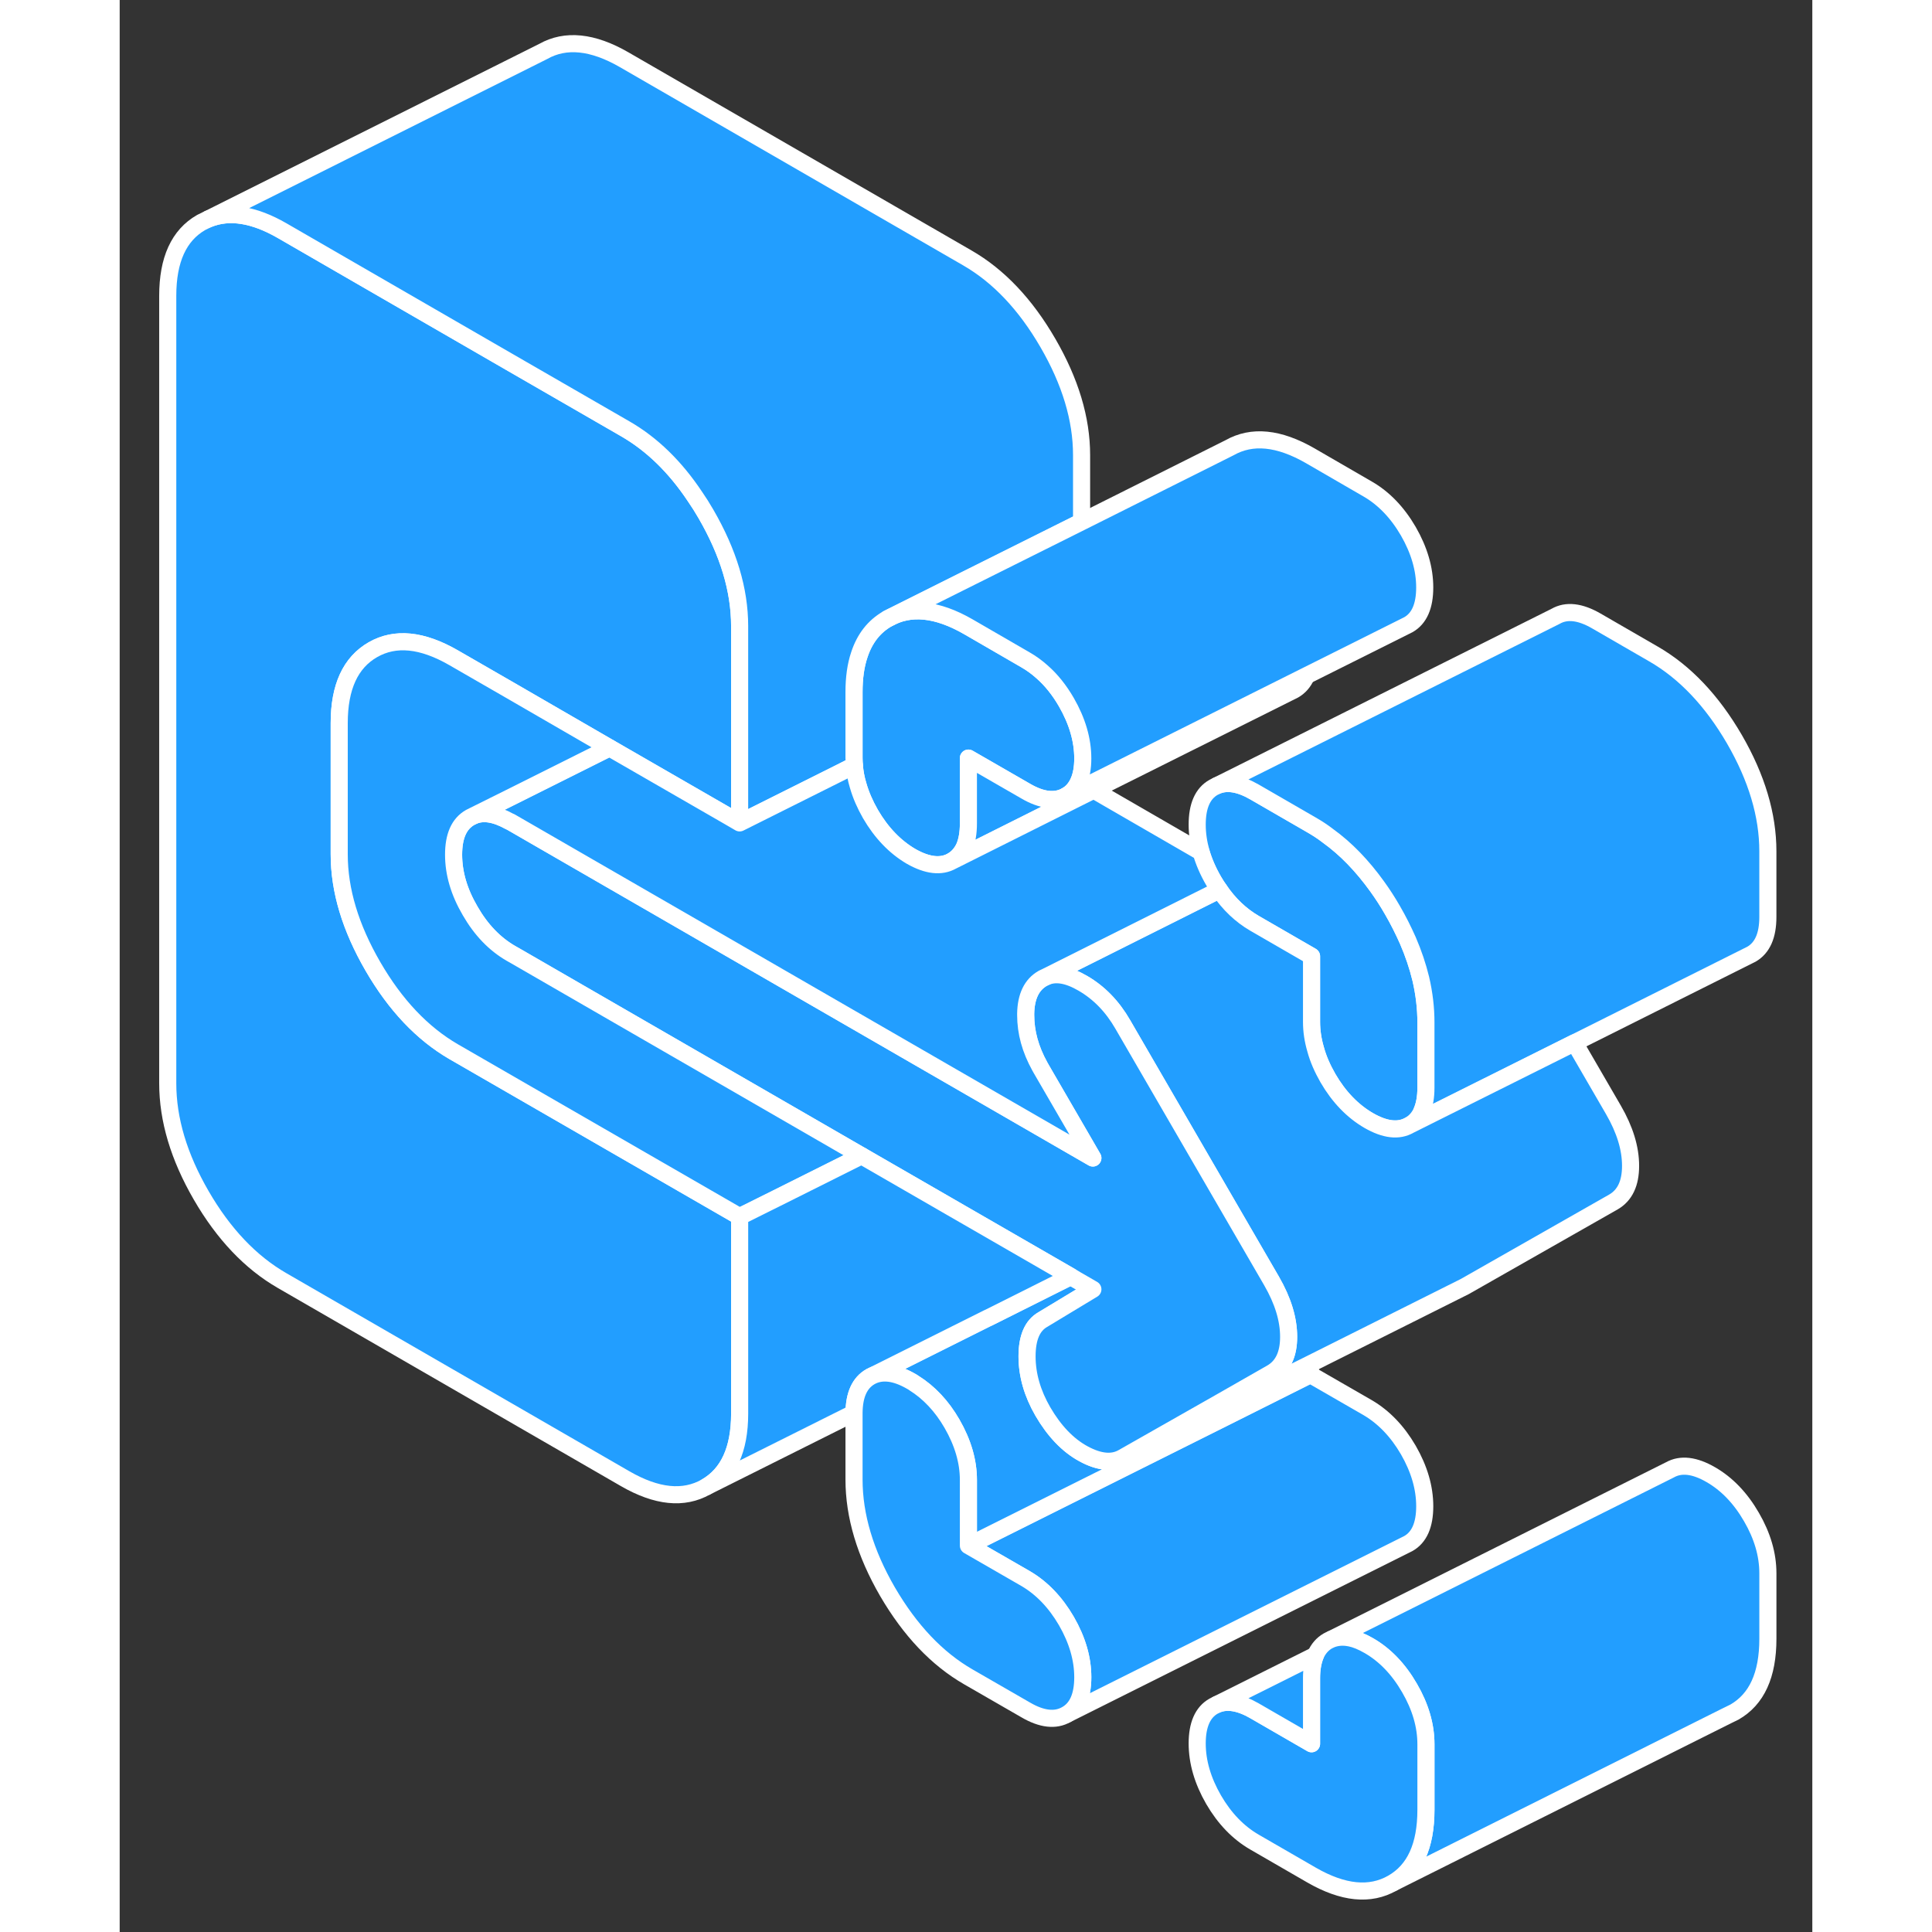 <svg width="48" height="48" viewBox="0 0 99 113" fill="#229EFF" xmlns="http://www.w3.org/2000/svg" stroke-width="1px" stroke-linecap="round" stroke-linejoin="round"><rect x="0" y="0" width="99" height="113" fill="#333333" stroke="none"/><path d="M12.841 42.29V49.97C12.841 52.08 13.501 54.26 14.81 56.52C16.12 58.78 17.691 60.44 19.531 61.51L36.261 71.16V82.68C36.261 84.79 35.6 86.22 34.291 86.97C32.98 87.71 31.411 87.55 29.571 86.49L9.501 74.9C7.661 73.84 6.081 72.18 4.771 69.92C3.461 67.66 2.811 65.48 2.811 63.36V17.3C2.811 15.19 3.461 13.76 4.771 13.01L5.181 12.81C6.411 12.31 7.851 12.54 9.501 13.49L22.811 21.18L29.571 25.08C31.131 25.98 32.49 27.3 33.66 29.06C33.88 29.38 34.09 29.71 34.291 30.06C35.6 32.32 36.261 34.5 36.261 36.62V48.13L35.591 47.74L28.651 43.74L22.811 40.36L19.531 38.47C17.691 37.41 16.12 37.25 14.81 38C13.501 38.75 12.841 40.18 12.841 42.29Z" stroke="white" stroke-linejoin="round"/><path d="M56.331 44.36C56.331 44.9 56.251 45.35 56.091 45.71C55.931 46.08 55.691 46.36 55.371 46.54C54.731 46.91 53.931 46.82 52.991 46.27L49.641 44.34V48.18C49.641 48.72 49.561 49.17 49.411 49.53C49.241 49.9 49.001 50.17 48.681 50.36C48.041 50.72 47.241 50.63 46.291 50.09C45.351 49.54 44.551 48.71 43.911 47.61C43.591 47.05 43.351 46.5 43.191 45.94C43.071 45.55 43.001 45.16 42.971 44.77C42.961 44.62 42.951 44.47 42.951 44.32V40.48C42.951 39.65 43.051 38.92 43.261 38.3C43.571 37.35 44.121 36.64 44.911 36.19C46.231 35.44 47.801 35.6 49.641 36.66L52.991 38.6C53.321 38.79 53.641 39.02 53.941 39.29C54.481 39.76 54.961 40.36 55.371 41.07C56.011 42.18 56.331 43.28 56.331 44.36Z" stroke="white" stroke-linejoin="round"/><path d="M76.331 88.1C76.331 89.19 76.011 89.92 75.371 90.28L75.171 90.38L55.371 100.28C56.011 99.92 56.331 99.19 56.331 98.1C56.331 97.01 56.011 95.92 55.371 94.81C54.731 93.71 53.931 92.88 52.991 92.33L49.641 90.4L64.771 82.84L69.641 80.4L72.991 82.33C73.931 82.88 74.731 83.71 75.371 84.81C76.011 85.92 76.331 87.02 76.331 88.1Z" stroke="white" stroke-linejoin="round"/><path d="M69.64 79.77V80.4L64.77 82.84L49.64 90.4V86.56C49.64 85.48 49.32 84.38 48.68 83.27C48.08 82.23 47.33 81.44 46.45 80.89C46.4 80.85 46.34 80.82 46.29 80.79C45.35 80.25 44.55 80.16 43.91 80.52L50.79 77.08H50.8L55.63 74.66L55.95 74.85L56.92 75.41L53.99 77.18C53.38 77.53 53.07 78.24 53.07 79.33C53.07 80.42 53.38 81.49 53.99 82.55C54.66 83.7 55.45 84.53 56.37 85.03C57.29 85.53 58.06 85.6 58.67 85.25L64.49 82.34L69.64 79.77Z" stroke="white" stroke-linejoin="round"/><path d="M69.41 39.52C69.25 39.89 69.01 40.17 68.68 40.36L56.97 46.21L49.84 49.78L48.68 50.36C49 50.17 49.24 49.9 49.41 49.53C49.56 49.17 49.64 48.72 49.64 48.18V44.34L52.99 46.27C53.93 46.82 54.73 46.91 55.37 46.54L56.53 45.96L67.39 40.53L69.41 39.52Z" stroke="white" stroke-linejoin="round"/><path d="M56.26 26.62V30.52L49.19 34.05L44.91 36.19C44.12 36.64 43.57 37.35 43.26 38.3C43.05 38.92 42.95 39.65 42.95 40.48V44.32C42.95 44.47 42.96 44.62 42.97 44.77L42.1 45.21L36.26 48.13V36.62C36.26 34.5 35.6 32.32 34.29 30.06C34.09 29.71 33.88 29.38 33.66 29.06C32.49 27.3 31.13 25.98 29.57 25.08L22.81 21.18L9.5 13.49C7.85 12.54 6.41 12.31 5.18 12.81L24.77 3.01C26.08 2.27 27.66 2.43 29.5 3.49L49.57 15.08C51.41 16.14 52.98 17.8 54.29 20.06C55.6 22.32 56.26 24.5 56.26 26.62Z" stroke="white" stroke-linejoin="round"/><path d="M76.401 59.79V63.63C76.401 64.17 76.321 64.61 76.171 64.97C76.011 65.34 75.772 65.62 75.442 65.81C74.802 66.18 74.001 66.08 73.061 65.54C72.112 64.99 71.311 64.16 70.671 63.06C70.351 62.5 70.102 61.94 69.951 61.38C69.791 60.84 69.712 60.3 69.712 59.77V55.93L66.371 54C65.582 53.54 64.891 52.89 64.322 52.05C64.201 51.88 64.091 51.71 63.981 51.52C63.651 50.95 63.411 50.39 63.252 49.84C63.102 49.3 63.022 48.77 63.022 48.23C63.022 47.14 63.341 46.41 63.981 46.05L64.181 45.95C64.781 45.7 65.522 45.83 66.371 46.32L69.712 48.25C70.041 48.44 70.351 48.64 70.661 48.88C71.721 49.64 72.681 50.64 73.552 51.85C73.862 52.28 74.162 52.74 74.442 53.23C74.791 53.83 75.082 54.42 75.341 55C75.671 55.76 75.921 56.51 76.101 57.25C76.301 58.11 76.401 58.96 76.401 59.79Z" stroke="white" stroke-linejoin="round"/><path d="M96.4 49.79V53.63C96.4 54.72 96.08 55.44 95.44 55.81L95.24 55.91L85.09 60.99L76.6 65.23L76.17 64.97C76.32 64.61 76.4 64.17 76.4 63.63V59.79C76.4 58.96 76.3 58.11 76.1 57.25C75.92 56.51 75.67 55.76 75.34 55C75.08 54.42 74.79 53.83 74.44 53.23C74.16 52.74 73.86 52.28 73.55 51.85C72.68 50.64 71.72 49.64 70.66 48.88C70.35 48.64 70.04 48.44 69.71 48.25L66.37 46.32C65.52 45.83 64.78 45.7 64.18 45.95L83.98 36.05C84.62 35.68 85.42 35.77 86.37 36.32L89.71 38.25C91.55 39.31 93.13 40.98 94.44 43.23C95.75 45.49 96.4 47.68 96.4 49.79Z" stroke="white" stroke-linejoin="round"/><path d="M88.37 68.19C88.37 69.21 88.04 69.91 87.37 70.3L78.67 75.25L78.45 75.36L69.64 79.77L64.49 82.34L58.67 85.25L64.34 82.03L67.37 80.3C68.04 79.91 68.37 79.21 68.37 78.19C68.37 77.17 68.04 76.08 67.37 74.92L64.69 70.3L58.67 59.92C58.06 58.86 57.28 58.06 56.33 57.51C55.47 57.01 54.76 56.89 54.18 57.13L58.67 54.88L64.32 52.05C64.89 52.89 65.58 53.54 66.37 54L69.71 55.93V59.77C69.71 60.3 69.79 60.84 69.95 61.38C70.1 61.94 70.35 62.5 70.67 63.06C71.31 64.16 72.11 64.99 73.06 65.54C74 66.08 74.8 66.18 75.44 65.81L76.6 65.23L85.09 60.99L87.37 64.92C88.04 66.08 88.37 67.16 88.37 68.19Z" stroke="white" stroke-linejoin="round"/><path d="M68.371 78.19C68.371 79.21 68.041 79.91 67.371 80.3L64.341 82.03L58.671 85.25C58.061 85.6 57.291 85.53 56.371 85.03C55.451 84.53 54.661 83.7 53.991 82.55C53.381 81.49 53.071 80.42 53.071 79.33C53.071 78.24 53.381 77.53 53.991 77.18L56.921 75.41L55.951 74.85L55.631 74.66L43.391 67.6L23.111 55.89L22.881 55.76C21.931 55.21 21.141 54.39 20.501 53.28C19.851 52.17 19.531 51.08 19.531 49.99C19.531 48.9 19.851 48.18 20.501 47.81L20.701 47.71C21.281 47.47 21.981 47.59 22.811 48.05C22.831 48.05 22.861 48.07 22.881 48.08L50.511 64.03L56.261 67.35L56.921 67.73L56.261 66.59L53.911 62.54C53.911 62.54 53.851 62.43 53.821 62.38C53.261 61.37 52.991 60.38 52.991 59.37V59.28C53.011 58.28 53.341 57.59 53.991 57.22L54.181 57.13C54.761 56.89 55.471 57.01 56.331 57.51C57.281 58.06 58.061 58.86 58.671 59.92L64.691 70.3L67.371 74.92C68.041 76.08 68.371 77.16 68.371 78.19Z" stroke="white" stroke-linejoin="round"/><path d="M52.991 59.28V59.37C52.991 60.38 53.261 61.37 53.821 62.38C53.851 62.43 53.881 62.49 53.911 62.54L56.261 66.59L56.921 67.73L56.261 67.35L50.511 64.03L22.881 48.08C22.881 48.08 22.831 48.05 22.811 48.05C21.981 47.59 21.281 47.47 20.701 47.71L22.811 46.66L28.651 43.74L35.591 47.74L36.261 48.13L42.101 45.21L42.971 44.77C43.001 45.16 43.071 45.55 43.191 45.94C43.351 46.5 43.591 47.05 43.911 47.61C44.551 48.71 45.351 49.54 46.291 50.09C47.241 50.63 48.041 50.72 48.681 50.36L49.841 49.78L56.971 46.21L63.251 49.84C63.411 50.39 63.651 50.95 63.981 51.52C64.091 51.71 64.201 51.88 64.321 52.05L58.671 54.88L54.181 57.13L53.991 57.22C53.341 57.59 53.011 58.28 52.991 59.28Z" stroke="white" stroke-linejoin="round"/><path d="M43.39 67.6L38.45 70.07L36.26 71.16L19.53 61.51C17.69 60.44 16.12 58.78 14.81 56.52C13.5 54.26 12.84 52.08 12.84 49.97V42.29C12.84 40.18 13.5 38.75 14.81 38C16.12 37.25 17.69 37.41 19.53 38.47L22.81 40.36L28.65 43.74L22.81 46.66L20.7 47.71L20.5 47.81C19.85 48.18 19.53 48.9 19.53 49.99C19.53 51.08 19.85 52.17 20.5 53.28C21.14 54.39 21.93 55.21 22.88 55.76L23.11 55.89L43.39 67.6Z" stroke="white" stroke-linejoin="round"/><path d="M55.631 74.66L50.801 77.08H50.791L43.911 80.52C43.281 80.88 42.961 81.58 42.951 82.64L34.291 86.97C35.601 86.22 36.261 84.79 36.261 82.68V71.16L38.451 70.07L43.391 67.6L55.631 74.66Z" stroke="white" stroke-linejoin="round"/><path d="M56.331 98.1C56.331 99.19 56.011 99.92 55.371 100.28C54.731 100.65 53.931 100.56 52.991 100.01L49.641 98.08C47.801 97.02 46.231 95.36 44.911 93.1C43.601 90.84 42.951 88.65 42.951 86.54V82.64C42.961 81.58 43.281 80.88 43.911 80.52C44.551 80.16 45.351 80.25 46.291 80.79C46.341 80.82 46.401 80.85 46.451 80.89C47.331 81.44 48.081 82.23 48.681 83.27C49.321 84.38 49.641 85.48 49.641 86.56V90.4L52.991 92.33C53.931 92.88 54.731 93.71 55.371 94.81C56.011 95.92 56.331 97.02 56.331 98.1Z" stroke="white" stroke-linejoin="round"/><path d="M76.33 34.36C76.33 35.45 76.01 36.18 75.37 36.54L75.17 36.64L69.41 39.52L67.39 40.53L56.53 45.96L55.37 46.54C55.69 46.36 55.93 46.08 56.09 45.71C56.25 45.35 56.33 44.9 56.33 44.36C56.33 43.28 56.01 42.18 55.37 41.07C54.96 40.36 54.48 39.76 53.94 39.29C53.64 39.02 53.32 38.79 52.99 38.6L49.64 36.66C47.8 35.6 46.23 35.44 44.91 36.19L49.19 34.05L56.26 30.52L64.91 26.19C66.23 25.44 67.8 25.6 69.64 26.66L72.99 28.6C73.93 29.14 74.73 29.97 75.37 31.07C76.01 32.18 76.33 33.28 76.33 34.36Z" stroke="white" stroke-linejoin="round"/><path d="M96.401 92.02V95.85C96.401 97.97 95.751 99.39 94.441 100.14L94.031 100.34L74.441 110.14C75.751 109.39 76.401 107.97 76.401 105.85V102.02C76.401 100.93 76.081 99.83 75.441 98.73C74.801 97.62 74.001 96.79 73.061 96.25C72.661 96.02 72.301 95.87 71.961 95.8H71.951C71.551 95.72 71.191 95.75 70.861 95.88L90.671 85.97C91.311 85.61 92.111 85.7 93.061 86.25C94.001 86.79 94.801 87.62 95.441 88.73C96.081 89.83 96.401 90.93 96.401 92.02Z" stroke="white" stroke-linejoin="round"/><path d="M76.401 102.02V105.85C76.401 107.97 75.751 109.39 74.442 110.14C73.132 110.89 71.552 110.73 69.712 109.67L66.371 107.74C65.421 107.19 64.621 106.36 63.981 105.26C63.341 104.15 63.022 103.05 63.022 101.97C63.022 100.89 63.341 100.15 63.981 99.79L64.181 99.69C64.781 99.44 65.522 99.57 66.371 100.06L69.712 101.99V98.15C69.712 97.62 69.791 97.17 69.942 96.81C70.102 96.44 70.341 96.16 70.671 95.97L70.862 95.88C71.192 95.75 71.552 95.72 71.951 95.8H71.962C72.302 95.87 72.662 96.02 73.061 96.25C74.001 96.79 74.802 97.62 75.442 98.73C76.082 99.83 76.401 100.93 76.401 102.02Z" stroke="white" stroke-linejoin="round"/><path d="M69.94 96.81C69.79 97.17 69.71 97.62 69.71 98.15V101.99L66.37 100.06C65.52 99.57 64.78 99.44 64.18 99.69L69.94 96.81Z" stroke="white" stroke-linejoin="round"/></svg>